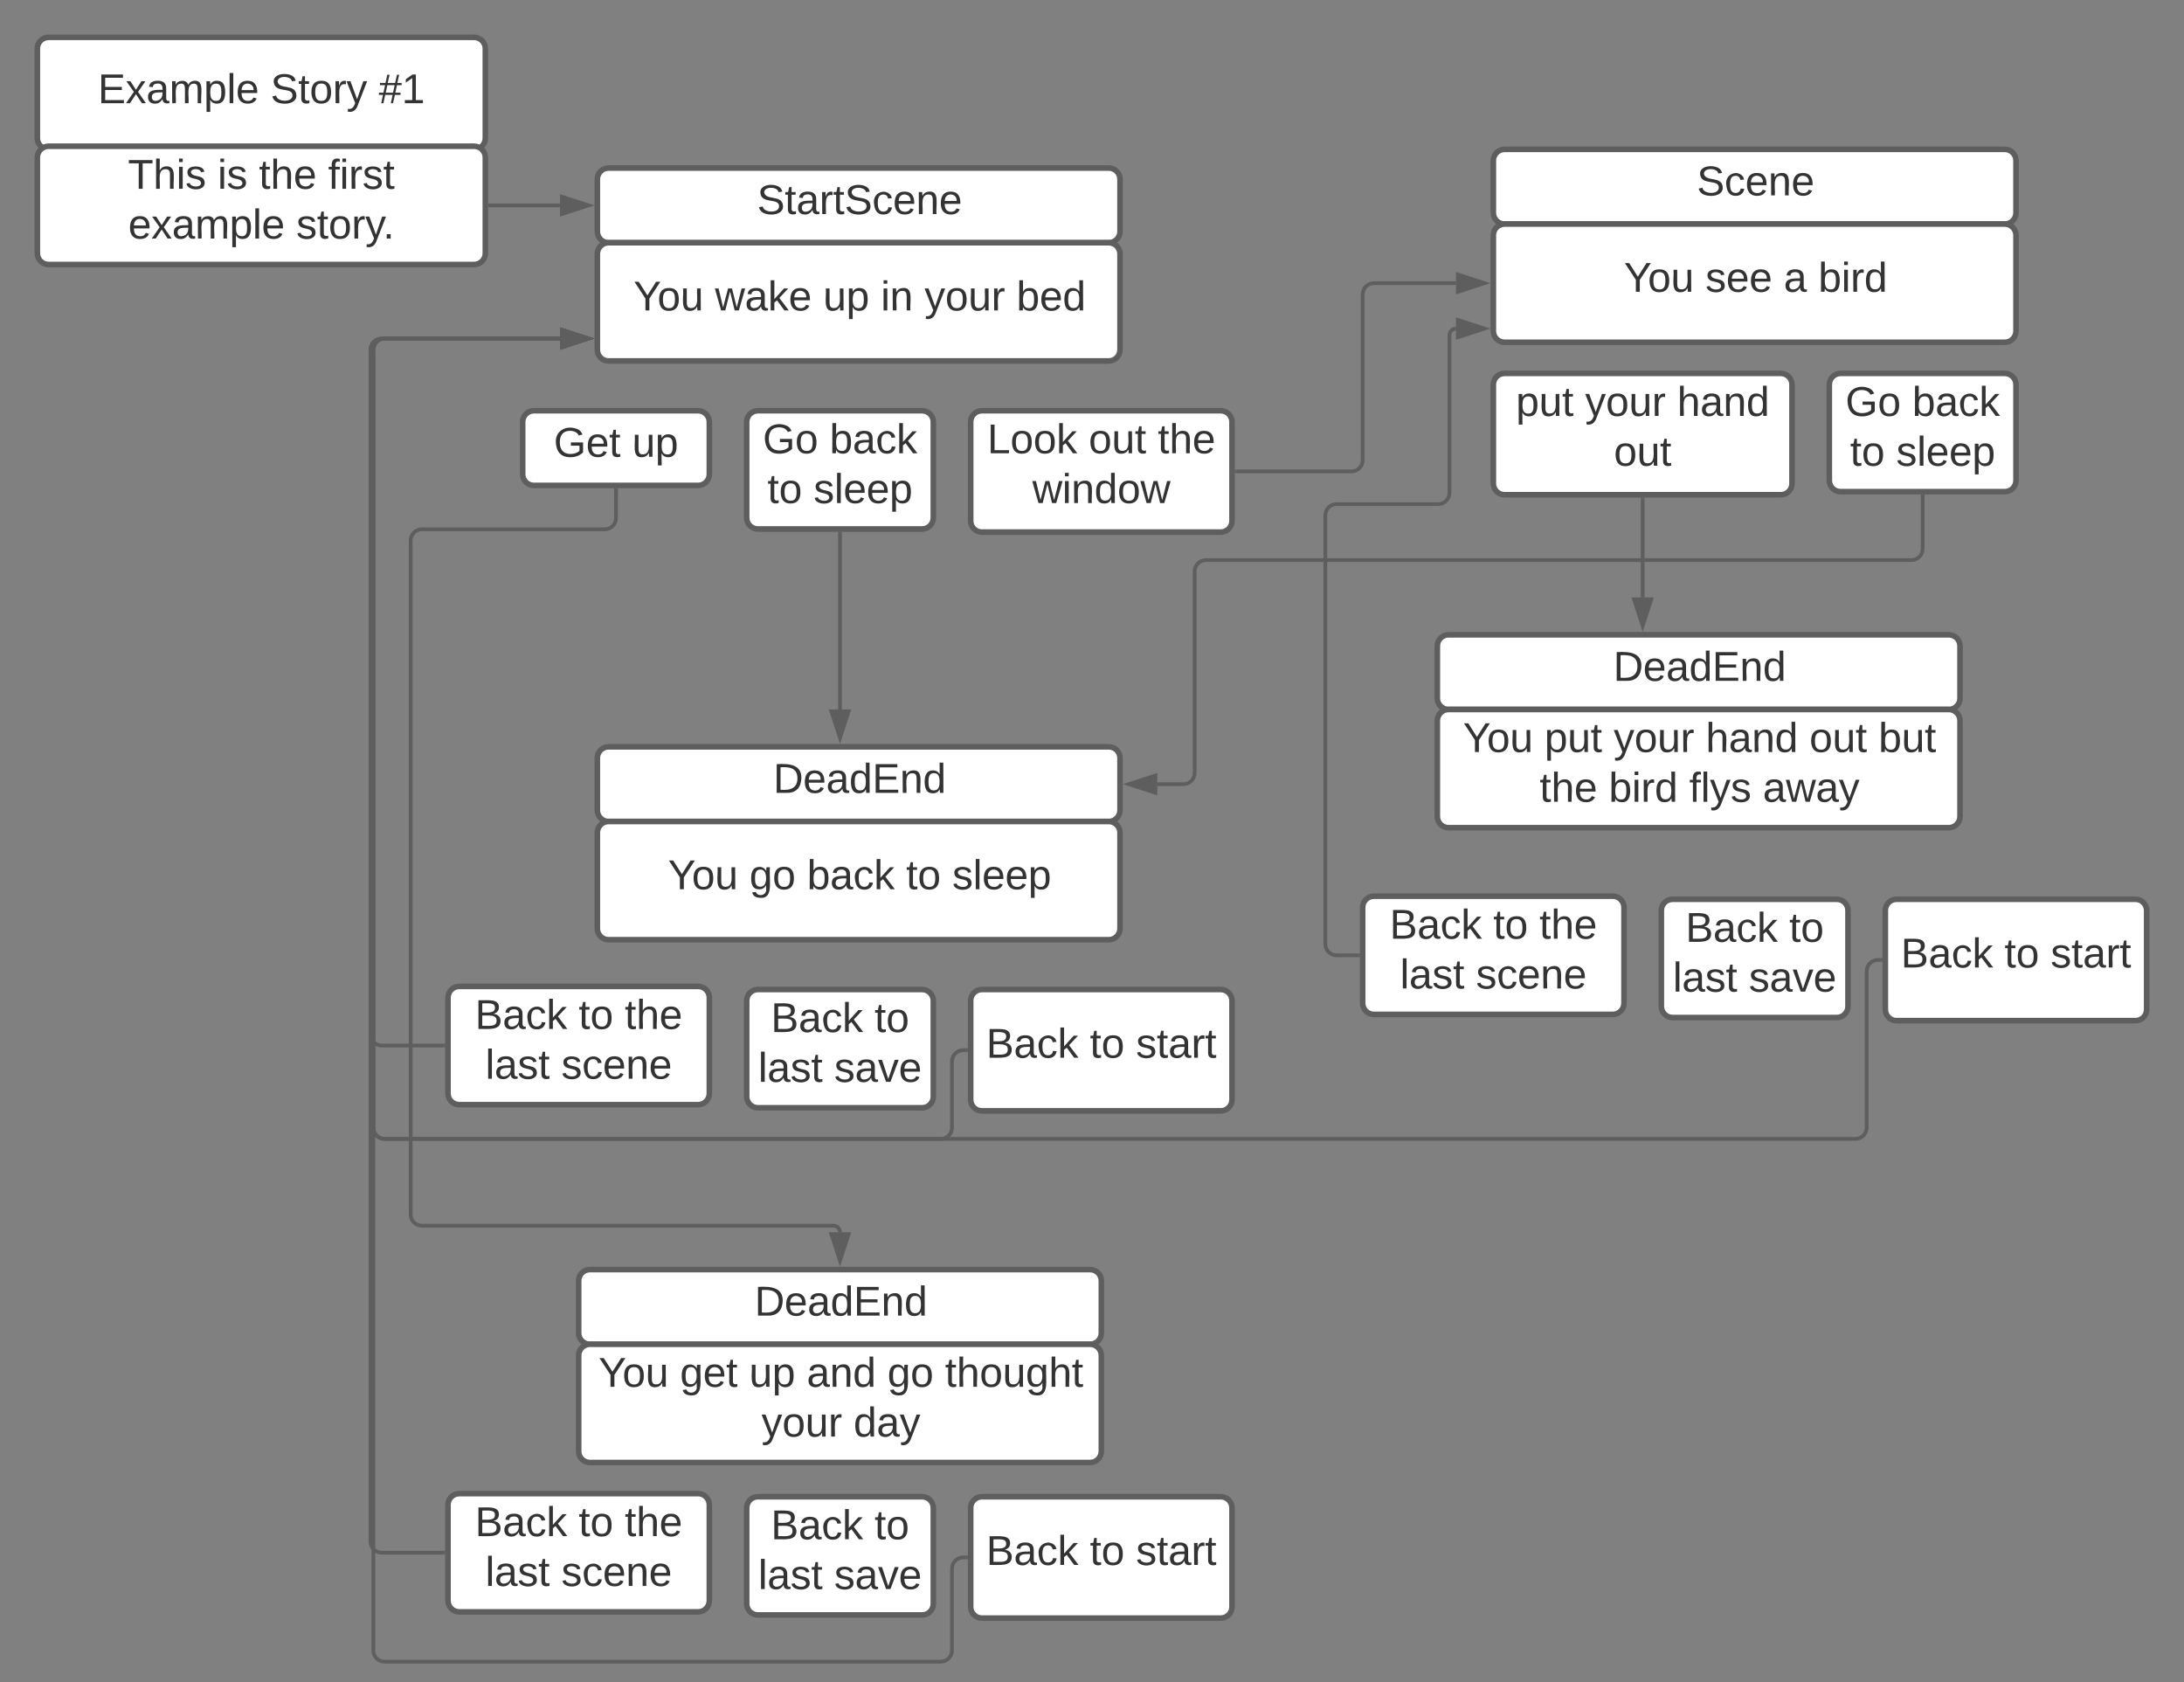 <svg xmlns="http://www.w3.org/2000/svg" xmlns:xlink="http://www.w3.org/1999/xlink" xmlns:lucid="lucid" width="1170" height="901"><rect width="100%" height="100%" fill="#808080" stroke="none"/><g transform="translate(0 0)" lucid:page-tab-id="0_0"><path d="M320 96c0-3.3 2.7-6 6-6h268c3.3 0 6 2.7 6 6v28c0 3.3-2.7 6-6 6H326c-3.3 0-6-2.7-6-6z" stroke="#5e5e5e" stroke-width="3" fill="#fff"/><use xlink:href="#a" transform="matrix(1,0,0,1,325,95) translate(80.593 19.653)"/><path d="M20 26c0-3.3 2.7-6 6-6h228c3.3 0 6 2.7 6 6v48c0 3.3-2.7 6-6 6H26c-3.3 0-6-2.7-6-6z" stroke="#5e5e5e" stroke-width="3" fill="#fff"/><use xlink:href="#b" transform="matrix(1,0,0,1,25,25) translate(27.438 30.278)"/><use xlink:href="#c" transform="matrix(1,0,0,1,25,25) translate(119.907 30.278)"/><use xlink:href="#d" transform="matrix(1,0,0,1,25,25) translate(177.87 30.278)"/><path d="M20 84.33c0-3.3 2.7-6 6-6h228c3.3 0 6 2.7 6 6v51.34c0 3.3-2.7 6-6 6H26c-3.3 0-6-2.7-6-6z" stroke="#5e5e5e" stroke-width="3" fill="#fff"/><use xlink:href="#e" transform="matrix(1,0,0,1,25,83.333) translate(43.549 17.778)"/><use xlink:href="#f" transform="matrix(1,0,0,1,25,83.333) translate(91.574 17.778)"/><use xlink:href="#g" transform="matrix(1,0,0,1,25,83.333) translate(113.735 17.778)"/><use xlink:href="#h" transform="matrix(1,0,0,1,25,83.333) translate(150.772 17.778)"/><use xlink:href="#i" transform="matrix(1,0,0,1,25,83.333) translate(43.704 44.444)"/><use xlink:href="#j" transform="matrix(1,0,0,1,25,83.333) translate(133.704 44.444)"/><path d="M262.5 110H300" stroke="#5e5e5e" stroke-width="2" fill="none"/><path d="M262.53 111h-1.03v-2h1.03z" fill="#5e5e5e"/><path d="M315.26 110L301 114.64v-9.28z" stroke="#5e5e5e" stroke-width="2" fill="#5e5e5e"/><path d="M320 136c0-3.3 2.7-6 6-6h268c3.3 0 6 2.7 6 6v51.33c0 3.32-2.7 6-6 6H326c-3.3 0-6-2.68-6-6z" stroke="#5e5e5e" stroke-width="3" fill="#fff"/><use xlink:href="#k" transform="matrix(1,0,0,1,325,135) translate(14.389 31.278)"/><use xlink:href="#l" transform="matrix(1,0,0,1,325,135) translate(58.031 31.278)"/><use xlink:href="#m" transform="matrix(1,0,0,1,325,135) translate(115.994 31.278)"/><use xlink:href="#n" transform="matrix(1,0,0,1,325,135) translate(146.858 31.278)"/><use xlink:href="#o" transform="matrix(1,0,0,1,325,135) translate(170.253 31.278)"/><use xlink:href="#p" transform="matrix(1,0,0,1,325,135) translate(219.574 31.278)"/><path d="M280 226c0-3.3 2.7-6 6-6h88c3.3 0 6 2.7 6 6v28c0 3.3-2.7 6-6 6h-88c-3.3 0-6-2.7-6-6z" stroke="#5e5e5e" stroke-width="3" fill="#fff"/><use xlink:href="#q" transform="matrix(1,0,0,1,285,225) translate(11.667 19.653)"/><use xlink:href="#r" transform="matrix(1,0,0,1,285,225) translate(53.642 19.653)"/><path d="M400 226c0-3.3 2.7-6 6-6h88c3.3 0 6 2.7 6 6v51.33c0 3.32-2.7 6-6 6h-88c-3.3 0-6-2.68-6-6z" stroke="#5e5e5e" stroke-width="3" fill="#fff"/><use xlink:href="#s" transform="matrix(1,0,0,1,405,225) translate(3.642 17.778)"/><use xlink:href="#t" transform="matrix(1,0,0,1,405,225) translate(39.444 17.778)"/><use xlink:href="#u" transform="matrix(1,0,0,1,405,225) translate(6.142 44.444)"/><use xlink:href="#v" transform="matrix(1,0,0,1,405,225) translate(30.833 44.444)"/><path d="M520 226c0-3.3 2.7-6 6-6h128c3.3 0 6 2.7 6 6v53c0 3.3-2.7 6-6 6H526c-3.3 0-6-2.7-6-6z" stroke="#5e5e5e" stroke-width="3" fill="#fff"/><use xlink:href="#w" transform="matrix(1,0,0,1,525,225) translate(3.889 17.778)"/><use xlink:href="#x" transform="matrix(1,0,0,1,525,225) translate(58.21 17.778)"/><use xlink:href="#y" transform="matrix(1,0,0,1,525,225) translate(95.247 17.778)"/><use xlink:href="#z" transform="matrix(1,0,0,1,525,225) translate(28.056 44.444)"/><path d="M320 406c0-3.3 2.7-6 6-6h268c3.3 0 6 2.7 6 6v28c0 3.3-2.7 6-6 6H326c-3.3 0-6-2.7-6-6z" stroke="#5e5e5e" stroke-width="3" fill="#fff"/><use xlink:href="#A" transform="matrix(1,0,0,1,325,405) translate(89.235 19.653)"/><path d="M320 446c0-3.3 2.7-6 6-6h268c3.3 0 6 2.7 6 6v51.33c0 3.32-2.7 6-6 6H326c-3.3 0-6-2.68-6-6z" stroke="#5e5e5e" stroke-width="3" fill="#fff"/><use xlink:href="#k" transform="matrix(1,0,0,1,325,445) translate(32.846 31.278)"/><use xlink:href="#B" transform="matrix(1,0,0,1,325,445) translate(76.488 31.278)"/><use xlink:href="#C" transform="matrix(1,0,0,1,325,445) translate(107.352 31.278)"/><use xlink:href="#u" transform="matrix(1,0,0,1,325,445) translate(160.438 31.278)"/><use xlink:href="#v" transform="matrix(1,0,0,1,325,445) translate(185.13 31.278)"/><path d="M240 534.33c0-3.3 2.7-6 6-6h128c3.3 0 6 2.7 6 6v51.34c0 3.3-2.7 6-6 6H246c-3.3 0-6-2.7-6-6z" stroke="#5e5e5e" stroke-width="3" fill="#fff"/><use xlink:href="#D" transform="matrix(1,0,0,1,245,533.333) translate(9.444 17.778)"/><use xlink:href="#u" transform="matrix(1,0,0,1,245,533.333) translate(65 17.778)"/><use xlink:href="#y" transform="matrix(1,0,0,1,245,533.333) translate(89.691 17.778)"/><use xlink:href="#E" transform="matrix(1,0,0,1,245,533.333) translate(15.031 44.444)"/><use xlink:href="#F" transform="matrix(1,0,0,1,245,533.333) translate(55.71 44.444)"/><path d="M400 536c0-3.3 2.7-6 6-6h88c3.3 0 6 2.7 6 6v51.33c0 3.32-2.7 6-6 6h-88c-3.3 0-6-2.68-6-6z" stroke="#5e5e5e" stroke-width="3" fill="#fff"/><use xlink:href="#D" transform="matrix(1,0,0,1,405,535) translate(7.963 17.778)"/><use xlink:href="#G" transform="matrix(1,0,0,1,405,535) translate(63.519 17.778)"/><use xlink:href="#E" transform="matrix(1,0,0,1,405,535) translate(1.204 44.444)"/><use xlink:href="#H" transform="matrix(1,0,0,1,405,535) translate(41.883 44.444)"/><path d="M520 536c0-3.3 2.7-6 6-6h128c3.3 0 6 2.7 6 6v53c0 3.3-2.7 6-6 6H526c-3.3 0-6-2.7-6-6z" stroke="#5e5e5e" stroke-width="3" fill="#fff"/><use xlink:href="#D" transform="matrix(1,0,0,1,525,535) translate(3.302 31.528)"/><use xlink:href="#u" transform="matrix(1,0,0,1,525,535) translate(58.858 31.528)"/><use xlink:href="#I" transform="matrix(1,0,0,1,525,535) translate(83.549 31.528)"/><path d="M450 285.83V380" stroke="#5e5e5e" stroke-width="2" fill="none"/><path d="M451 285.86h-2v-1.03h2z" fill="#5e5e5e"/><path d="M450 395.26L445.36 381h9.28z" stroke="#5e5e5e" stroke-width="2" fill="#5e5e5e"/><path d="M237.5 560h-33c-3.3 0-6-2.7-6-6V187.33c0-3.3 2.7-6 6-6H300" stroke="#5e5e5e" stroke-width="2" fill="none"/><path d="M238.5 561h-1.03v-2h1.03z" fill="#5e5e5e"/><path d="M315.26 181.33L301 185.97v-9.27z" stroke="#5e5e5e" stroke-width="2" fill="#5e5e5e"/><path d="M517.5 562.5H516c-3.3 0-6 2.7-6 6V604c0 3.3-2.7 6-6 6H206c-3.3 0-6-2.7-6-6V187.33c0-3.3 2.7-6 6-6h94" stroke="#5e5e5e" stroke-width="2" fill="none"/><path d="M518.5 563.5h-1.03v-2h1.03z" fill="#5e5e5e"/><path d="M315.26 181.33L301 185.97v-9.27z" stroke="#5e5e5e" stroke-width="2" fill="#5e5e5e"/><path d="M800 86c0-3.3 2.7-6 6-6h268c3.3 0 6 2.7 6 6v28c0 3.3-2.7 6-6 6H806c-3.3 0-6-2.7-6-6z" stroke="#5e5e5e" stroke-width="3" fill="#fff"/><use xlink:href="#J" transform="matrix(1,0,0,1,805,85) translate(104.019 19.653)"/><path d="M800 126c0-3.3 2.7-6 6-6h268c3.3 0 6 2.7 6 6v51.33c0 3.32-2.7 6-6 6H806c-3.3 0-6-2.68-6-6z" stroke="#5e5e5e" stroke-width="3" fill="#fff"/><use xlink:href="#k" transform="matrix(1,0,0,1,805,125) translate(64.975 31.278)"/><use xlink:href="#K" transform="matrix(1,0,0,1,805,125) translate(108.617 31.278)"/><use xlink:href="#L" transform="matrix(1,0,0,1,805,125) translate(150.593 31.278)"/><use xlink:href="#M" transform="matrix(1,0,0,1,805,125) translate(169.111 31.278)"/><path d="M800 206c0-3.3 2.7-6 6-6h148c3.3 0 6 2.7 6 6v53c0 3.3-2.7 6-6 6H806c-3.3 0-6-2.7-6-6z" stroke="#5e5e5e" stroke-width="3" fill="#fff"/><use xlink:href="#N" transform="matrix(1,0,0,1,805,205) translate(7.13 17.778)"/><use xlink:href="#o" transform="matrix(1,0,0,1,805,205) translate(44.167 17.778)"/><use xlink:href="#O" transform="matrix(1,0,0,1,805,205) translate(93.488 17.778)"/><use xlink:href="#P" transform="matrix(1,0,0,1,805,205) translate(59.568 44.444)"/><path d="M980 206c0-3.3 2.7-6 6-6h88c3.3 0 6 2.7 6 6v51.33c0 3.32-2.7 6-6 6h-88c-3.3 0-6-2.68-6-6z" stroke="#5e5e5e" stroke-width="3" fill="#fff"/><use xlink:href="#s" transform="matrix(1,0,0,1,985,205) translate(3.642 17.778)"/><use xlink:href="#t" transform="matrix(1,0,0,1,985,205) translate(39.444 17.778)"/><use xlink:href="#u" transform="matrix(1,0,0,1,985,205) translate(6.142 44.444)"/><use xlink:href="#v" transform="matrix(1,0,0,1,985,205) translate(30.833 44.444)"/><path d="M662.5 252.5H724c3.3 0 6-2.7 6-6v-88.83c0-3.32 2.7-6 6-6h44" stroke="#5e5e5e" stroke-width="2" fill="none"/><path d="M662.53 253.5h-1.03v-2h1.03z" fill="#5e5e5e"/><path d="M795.26 151.67L781 156.3v-9.27z" stroke="#5e5e5e" stroke-width="2" fill="#5e5e5e"/><path d="M1030 265.83V294c0 3.3-2.7 6-6 6H646c-3.3 0-6 2.7-6 6v108c0 3.3-2.7 6-6 6h-14" stroke="#5e5e5e" stroke-width="2" fill="none"/><path d="M1031 265.86h-2v-1.03h2z" fill="#5e5e5e"/><path d="M604.74 420l14.26-4.64v9.28z" stroke="#5e5e5e" stroke-width="2" fill="#5e5e5e"/><path d="M770 346c0-3.3 2.7-6 6-6h268c3.3 0 6 2.7 6 6v28c0 3.3-2.7 6-6 6H776c-3.3 0-6-2.7-6-6z" stroke="#5e5e5e" stroke-width="3" fill="#fff"/><g><use xlink:href="#A" transform="matrix(1,0,0,1,775,345) translate(89.235 19.653)"/></g><path d="M770 386c0-3.3 2.7-6 6-6h268c3.3 0 6 2.7 6 6v51.33c0 3.32-2.7 6-6 6H776c-3.3 0-6-2.68-6-6z" stroke="#5e5e5e" stroke-width="3" fill="#fff"/><g><use xlink:href="#k" transform="matrix(1,0,0,1,775,385) translate(8.772 17.778)"/><use xlink:href="#Q" transform="matrix(1,0,0,1,775,385) translate(52.414 17.778)"/><use xlink:href="#o" transform="matrix(1,0,0,1,775,385) translate(89.451 17.778)"/><use xlink:href="#R" transform="matrix(1,0,0,1,775,385) translate(138.772 17.778)"/><use xlink:href="#x" transform="matrix(1,0,0,1,775,385) translate(194.327 17.778)"/><use xlink:href="#S" transform="matrix(1,0,0,1,775,385) translate(231.364 17.778)"/><use xlink:href="#g" transform="matrix(1,0,0,1,775,385) translate(49.821 44.444)"/><use xlink:href="#T" transform="matrix(1,0,0,1,775,385) translate(86.858 44.444)"/><use xlink:href="#U" transform="matrix(1,0,0,1,775,385) translate(129.944 44.444)"/><use xlink:href="#V" transform="matrix(1,0,0,1,775,385) translate(169.389 44.444)"/></g><path d="M730 486c0-3.3 2.7-6 6-6h128c3.3 0 6 2.7 6 6v51.33c0 3.32-2.7 6-6 6H736c-3.3 0-6-2.68-6-6z" stroke="#5e5e5e" stroke-width="3" fill="#fff"/><g><use xlink:href="#D" transform="matrix(1,0,0,1,735,485) translate(9.444 17.778)"/><use xlink:href="#u" transform="matrix(1,0,0,1,735,485) translate(65 17.778)"/><use xlink:href="#y" transform="matrix(1,0,0,1,735,485) translate(89.691 17.778)"/><use xlink:href="#E" transform="matrix(1,0,0,1,735,485) translate(15.031 44.444)"/><use xlink:href="#F" transform="matrix(1,0,0,1,735,485) translate(55.71 44.444)"/></g><path d="M890 487.67c0-3.32 2.7-6 6-6h88c3.3 0 6 2.68 6 6V539c0 3.3-2.7 6-6 6h-88c-3.3 0-6-2.7-6-6z" stroke="#5e5e5e" stroke-width="3" fill="#fff"/><g><use xlink:href="#D" transform="matrix(1,0,0,1,895,486.667) translate(7.963 17.778)"/><use xlink:href="#G" transform="matrix(1,0,0,1,895,486.667) translate(63.519 17.778)"/><use xlink:href="#E" transform="matrix(1,0,0,1,895,486.667) translate(1.204 44.444)"/><use xlink:href="#H" transform="matrix(1,0,0,1,895,486.667) translate(41.883 44.444)"/></g><path d="M1010 487.67c0-3.32 2.7-6 6-6h128c3.3 0 6 2.68 6 6v53c0 3.3-2.7 6-6 6h-128c-3.3 0-6-2.7-6-6z" stroke="#5e5e5e" stroke-width="3" fill="#fff"/><g><use xlink:href="#D" transform="matrix(1,0,0,1,1015,486.667) translate(3.302 31.528)"/><use xlink:href="#u" transform="matrix(1,0,0,1,1015,486.667) translate(58.858 31.528)"/><use xlink:href="#I" transform="matrix(1,0,0,1,1015,486.667) translate(83.549 31.528)"/></g><path d="M727.5 511.67H716c-3.3 0-6-2.7-6-6V276c0-3.3 2.7-6 6-6h54.5c3.3 0 6-2.7 6-6v-84.5c0-1.93 1.57-3.5 3.5-3.5" stroke="#5e5e5e" stroke-width="2" fill="none"/><path d="M728.5 512.67h-1.03v-2h1.03z" fill="#5e5e5e"/><path d="M795.26 176L781 180.64v-9.28z" stroke="#5e5e5e" stroke-width="2" fill="#5e5e5e"/><path d="M1007.5 514.17h-1.5c-3.3 0-6 2.68-6 6V604c0 3.3-2.7 6-6 6H206c-3.3 0-6-2.7-6-6V187.33c0-3.3 2.7-6 6-6h94" stroke="#5e5e5e" stroke-width="2" fill="none"/><path d="M1008.5 515.17h-1.03v-2h1.03z" fill="#5e5e5e"/><path d="M315.26 181.33L301 185.97v-9.27z" stroke="#5e5e5e" stroke-width="2" fill="#5e5e5e"/><path d="M310 686c0-3.3 2.7-6 6-6h268c3.3 0 6 2.7 6 6v28c0 3.3-2.7 6-6 6H316c-3.3 0-6-2.7-6-6z" stroke="#5e5e5e" stroke-width="3" fill="#fff"/><g><use xlink:href="#A" transform="matrix(1,0,0,1,315,685) translate(89.235 19.653)"/></g><path d="M310 726c0-3.3 2.7-6 6-6h268c3.3 0 6 2.7 6 6v51.33c0 3.32-2.7 6-6 6H316c-3.3 0-6-2.68-6-6z" stroke="#5e5e5e" stroke-width="3" fill="#fff"/><g><use xlink:href="#k" transform="matrix(1,0,0,1,315,725) translate(5.654 17.778)"/><use xlink:href="#W" transform="matrix(1,0,0,1,315,725) translate(49.296 17.778)"/><use xlink:href="#m" transform="matrix(1,0,0,1,315,725) translate(86.333 17.778)"/><use xlink:href="#X" transform="matrix(1,0,0,1,315,725) translate(117.198 17.778)"/><use xlink:href="#B" transform="matrix(1,0,0,1,315,725) translate(160.407 17.778)"/><use xlink:href="#Y" transform="matrix(1,0,0,1,315,725) translate(191.272 17.778)"/><use xlink:href="#o" transform="matrix(1,0,0,1,315,725) translate(92.938 44.444)"/><use xlink:href="#Z" transform="matrix(1,0,0,1,315,725) translate(142.259 44.444)"/></g><path d="M240 806c0-3.3 2.7-6 6-6h128c3.3 0 6 2.7 6 6v51.33c0 3.32-2.7 6-6 6H246c-3.3 0-6-2.68-6-6z" stroke="#5e5e5e" stroke-width="3" fill="#fff"/><g><use xlink:href="#D" transform="matrix(1,0,0,1,245,805) translate(9.444 17.778)"/><use xlink:href="#u" transform="matrix(1,0,0,1,245,805) translate(65 17.778)"/><use xlink:href="#y" transform="matrix(1,0,0,1,245,805) translate(89.691 17.778)"/><use xlink:href="#E" transform="matrix(1,0,0,1,245,805) translate(15.031 44.444)"/><use xlink:href="#F" transform="matrix(1,0,0,1,245,805) translate(55.71 44.444)"/></g><path d="M400 807.67c0-3.32 2.7-6 6-6h88c3.3 0 6 2.68 6 6V859c0 3.3-2.7 6-6 6h-88c-3.3 0-6-2.7-6-6z" stroke="#5e5e5e" stroke-width="3" fill="#fff"/><g><use xlink:href="#D" transform="matrix(1,0,0,1,405,806.667) translate(7.963 17.778)"/><use xlink:href="#G" transform="matrix(1,0,0,1,405,806.667) translate(63.519 17.778)"/><use xlink:href="#E" transform="matrix(1,0,0,1,405,806.667) translate(1.204 44.444)"/><use xlink:href="#H" transform="matrix(1,0,0,1,405,806.667) translate(41.883 44.444)"/></g><path d="M520 807.67c0-3.32 2.7-6 6-6h128c3.3 0 6 2.68 6 6v53c0 3.3-2.7 6-6 6H526c-3.3 0-6-2.7-6-6z" stroke="#5e5e5e" stroke-width="3" fill="#fff"/><g><use xlink:href="#D" transform="matrix(1,0,0,1,525,806.667) translate(3.302 31.528)"/><use xlink:href="#u" transform="matrix(1,0,0,1,525,806.667) translate(58.858 31.528)"/><use xlink:href="#I" transform="matrix(1,0,0,1,525,806.667) translate(83.549 31.528)"/></g><path d="M517.5 834.17H516c-3.3 0-6 2.68-6 6V884c0 3.3-2.7 6-6 6H206c-3.3 0-6-2.7-6-6V187.33c0-3.3 2.7-6 6-6h94" stroke="#5e5e5e" stroke-width="2" fill="none"/><path d="M518.5 835.17h-1.03v-2h1.03z" fill="#5e5e5e"/><path d="M315.26 181.33L301 185.97v-9.27z" stroke="#5e5e5e" stroke-width="2" fill="#5e5e5e"/><path d="M330 262.5v15c0 3.3-2.7 6-6 6h-98c-3.3 0-6 2.7-6 6v361c0 3.3 2.7 6 6 6h220.5c1.93 0 3.5 1.57 3.5 3.5" stroke="#5e5e5e" stroke-width="2" fill="none"/><path d="M331 262.53h-2v-1.03h2z" fill="#5e5e5e"/><path d="M450 675.26L445.36 661h9.28z" stroke="#5e5e5e" stroke-width="2" fill="#5e5e5e"/><path d="M237.5 831.67h-33c-3.3 0-6-2.7-6-6V187.33c0-3.3 2.7-6 6-6H300" stroke="#5e5e5e" stroke-width="2" fill="none"/><path d="M238.5 832.67h-1.03v-2h1.03z" fill="#5e5e5e"/><path d="M315.26 181.33L301 185.97v-9.27z" stroke="#5e5e5e" stroke-width="2" fill="#5e5e5e"/><path d="M880 267.5V320" stroke="#5e5e5e" stroke-width="2" fill="none"/><path d="M881 267.53h-2v-1.03h2z" fill="#5e5e5e"/><path d="M880 335.26L875.36 321h9.28z" stroke="#5e5e5e" stroke-width="2" fill="#5e5e5e"/><defs><path fill="#333" d="M185-189c-5-48-123-54-124 2 14 75 158 14 163 119 3 78-121 87-175 55-17-10-28-26-33-46l33-7c5 56 141 63 141-1 0-78-155-14-162-118-5-82 145-84 179-34 5 7 8 16 11 25" id="aa"/><path fill="#333" d="M59-47c-2 24 18 29 38 22v24C64 9 27 4 27-40v-127H5v-23h24l9-43h21v43h35v23H59v120" id="ab"/><path fill="#333" d="M141-36C126-15 110 5 73 4 37 3 15-17 15-53c-1-64 63-63 125-63 3-35-9-54-41-54-24 1-41 7-42 31l-33-3c5-37 33-52 76-52 45 0 72 20 72 64v82c-1 20 7 32 28 27v20c-31 9-61-2-59-35zM48-53c0 20 12 33 32 33 41-3 63-29 60-74-43 2-92-5-92 41" id="ac"/><path fill="#333" d="M114-163C36-179 61-72 57 0H25l-1-190h30c1 12-1 29 2 39 6-27 23-49 58-41v29" id="ad"/><path fill="#333" d="M96-169c-40 0-48 33-48 73s9 75 48 75c24 0 41-14 43-38l32 2c-6 37-31 61-74 61-59 0-76-41-82-99-10-93 101-131 147-64 4 7 5 14 7 22l-32 3c-4-21-16-35-41-35" id="ae"/><path fill="#333" d="M100-194c63 0 86 42 84 106H49c0 40 14 67 53 68 26 1 43-12 49-29l28 8c-11 28-37 45-77 45C44 4 14-33 15-96c1-61 26-98 85-98zm52 81c6-60-76-77-97-28-3 7-6 17-6 28h103" id="af"/><path fill="#333" d="M117-194c89-4 53 116 60 194h-32v-121c0-31-8-49-39-48C34-167 62-67 57 0H25l-1-190h30c1 10-1 24 2 32 11-22 29-35 61-36" id="ag"/><g id="a"><use transform="matrix(0.062,0,0,0.062,0,0)" xlink:href="#aa"/><use transform="matrix(0.062,0,0,0.062,14.815,0)" xlink:href="#ab"/><use transform="matrix(0.062,0,0,0.062,20.988,0)" xlink:href="#ac"/><use transform="matrix(0.062,0,0,0.062,33.333,0)" xlink:href="#ad"/><use transform="matrix(0.062,0,0,0.062,40.679,0)" xlink:href="#ab"/><use transform="matrix(0.062,0,0,0.062,46.852,0)" xlink:href="#aa"/><use transform="matrix(0.062,0,0,0.062,61.667,0)" xlink:href="#ae"/><use transform="matrix(0.062,0,0,0.062,72.778,0)" xlink:href="#af"/><use transform="matrix(0.062,0,0,0.062,85.123,0)" xlink:href="#ag"/><use transform="matrix(0.062,0,0,0.062,97.469,0)" xlink:href="#af"/></g><path fill="#333" d="M30 0v-248h187v28H63v79h144v27H63v87h162V0H30" id="ah"/><path fill="#333" d="M141 0L90-78 38 0H4l68-98-65-92h35l48 74 47-74h35l-64 92 68 98h-35" id="ai"/><path fill="#333" d="M210-169c-67 3-38 105-44 169h-31v-121c0-29-5-50-35-48C34-165 62-65 56 0H25l-1-190h30c1 10-1 24 2 32 10-44 99-50 107 0 11-21 27-35 58-36 85-2 47 119 55 194h-31v-121c0-29-5-49-35-48" id="aj"/><path fill="#333" d="M115-194c55 1 70 41 70 98S169 2 115 4C84 4 66-9 55-30l1 105H24l-1-265h31l2 30c10-21 28-34 59-34zm-8 174c40 0 45-34 45-75s-6-73-45-74c-42 0-51 32-51 76 0 43 10 73 51 73" id="ak"/><path fill="#333" d="M24 0v-261h32V0H24" id="al"/><g id="b"><use transform="matrix(0.062,0,0,0.062,0,0)" xlink:href="#ah"/><use transform="matrix(0.062,0,0,0.062,14.815,0)" xlink:href="#ai"/><use transform="matrix(0.062,0,0,0.062,25.926,0)" xlink:href="#ac"/><use transform="matrix(0.062,0,0,0.062,38.272,0)" xlink:href="#aj"/><use transform="matrix(0.062,0,0,0.062,56.728,0)" xlink:href="#ak"/><use transform="matrix(0.062,0,0,0.062,69.074,0)" xlink:href="#al"/><use transform="matrix(0.062,0,0,0.062,73.951,0)" xlink:href="#af"/></g><path fill="#333" d="M100-194c62-1 85 37 85 99 1 63-27 99-86 99S16-35 15-95c0-66 28-99 85-99zM99-20c44 1 53-31 53-75 0-43-8-75-51-75s-53 32-53 75 10 74 51 75" id="am"/><path fill="#333" d="M179-190L93 31C79 59 56 82 12 73V49c39 6 53-20 64-50L1-190h34L92-34l54-156h33" id="an"/><g id="c"><use transform="matrix(0.062,0,0,0.062,0,0)" xlink:href="#aa"/><use transform="matrix(0.062,0,0,0.062,14.815,0)" xlink:href="#ab"/><use transform="matrix(0.062,0,0,0.062,20.988,0)" xlink:href="#am"/><use transform="matrix(0.062,0,0,0.062,33.333,0)" xlink:href="#ad"/><use transform="matrix(0.062,0,0,0.062,40.679,0)" xlink:href="#an"/></g><path fill="#333" d="M158-156l-14 65h45v19h-49L124 0h-19l15-72H56L41 0H22l15-72H2v-19h39l14-65H11v-19h48l15-71h20l-16 71h64l16-71h19l-16 71h37v19h-40zm-83 0L61-91h63l14-65H75" id="ao"/><path fill="#333" d="M27 0v-27h64v-190l-56 39v-29l58-41h29v221h61V0H27" id="ap"/><g id="d"><use transform="matrix(0.062,0,0,0.062,0,0)" xlink:href="#ao"/><use transform="matrix(0.062,0,0,0.062,12.346,0)" xlink:href="#ap"/></g><path fill="#333" d="M127-220V0H93v-220H8v-28h204v28h-85" id="aq"/><path fill="#333" d="M106-169C34-169 62-67 57 0H25v-261h32l-1 103c12-21 28-36 61-36 89 0 53 116 60 194h-32v-121c2-32-8-49-39-48" id="ar"/><path fill="#333" d="M24-231v-30h32v30H24zM24 0v-190h32V0H24" id="as"/><path fill="#333" d="M135-143c-3-34-86-38-87 0 15 53 115 12 119 90S17 21 10-45l28-5c4 36 97 45 98 0-10-56-113-15-118-90-4-57 82-63 122-42 12 7 21 19 24 35" id="at"/><g id="e"><use transform="matrix(0.062,0,0,0.062,0,0)" xlink:href="#aq"/><use transform="matrix(0.062,0,0,0.062,13.519,0)" xlink:href="#ar"/><use transform="matrix(0.062,0,0,0.062,25.864,0)" xlink:href="#as"/><use transform="matrix(0.062,0,0,0.062,30.741,0)" xlink:href="#at"/></g><g id="f"><use transform="matrix(0.062,0,0,0.062,0,0)" xlink:href="#as"/><use transform="matrix(0.062,0,0,0.062,4.877,0)" xlink:href="#at"/></g><g id="g"><use transform="matrix(0.062,0,0,0.062,0,0)" xlink:href="#ab"/><use transform="matrix(0.062,0,0,0.062,6.173,0)" xlink:href="#ar"/><use transform="matrix(0.062,0,0,0.062,18.519,0)" xlink:href="#af"/></g><path fill="#333" d="M101-234c-31-9-42 10-38 44h38v23H63V0H32v-167H5v-23h27c-7-52 17-82 69-68v24" id="au"/><g id="h"><use transform="matrix(0.062,0,0,0.062,0,0)" xlink:href="#au"/><use transform="matrix(0.062,0,0,0.062,6.173,0)" xlink:href="#as"/><use transform="matrix(0.062,0,0,0.062,11.049,0)" xlink:href="#ad"/><use transform="matrix(0.062,0,0,0.062,18.395,0)" xlink:href="#at"/><use transform="matrix(0.062,0,0,0.062,29.506,0)" xlink:href="#ab"/></g><g id="i"><use transform="matrix(0.062,0,0,0.062,0,0)" xlink:href="#af"/><use transform="matrix(0.062,0,0,0.062,12.346,0)" xlink:href="#ai"/><use transform="matrix(0.062,0,0,0.062,23.457,0)" xlink:href="#ac"/><use transform="matrix(0.062,0,0,0.062,35.802,0)" xlink:href="#aj"/><use transform="matrix(0.062,0,0,0.062,54.259,0)" xlink:href="#ak"/><use transform="matrix(0.062,0,0,0.062,66.605,0)" xlink:href="#al"/><use transform="matrix(0.062,0,0,0.062,71.481,0)" xlink:href="#af"/></g><path fill="#333" d="M33 0v-38h34V0H33" id="av"/><g id="j"><use transform="matrix(0.062,0,0,0.062,0,0)" xlink:href="#at"/><use transform="matrix(0.062,0,0,0.062,11.111,0)" xlink:href="#ab"/><use transform="matrix(0.062,0,0,0.062,17.284,0)" xlink:href="#am"/><use transform="matrix(0.062,0,0,0.062,29.63,0)" xlink:href="#ad"/><use transform="matrix(0.062,0,0,0.062,36.975,0)" xlink:href="#an"/><use transform="matrix(0.062,0,0,0.062,46.42,0)" xlink:href="#av"/></g><path fill="#333" d="M137-103V0h-34v-103L8-248h37l75 118 75-118h37" id="aw"/><path fill="#333" d="M84 4C-5 8 30-112 23-190h32v120c0 31 7 50 39 49 72-2 45-101 50-169h31l1 190h-30c-1-10 1-25-2-33-11 22-28 36-60 37" id="ax"/><g id="k"><use transform="matrix(0.062,0,0,0.062,0,0)" xlink:href="#aw"/><use transform="matrix(0.062,0,0,0.062,12.778,0)" xlink:href="#am"/><use transform="matrix(0.062,0,0,0.062,25.123,0)" xlink:href="#ax"/></g><path fill="#333" d="M206 0h-36l-40-164L89 0H53L-1-190h32L70-26l43-164h34l41 164 42-164h31" id="ay"/><path fill="#333" d="M143 0L79-87 56-68V0H24v-261h32v163l83-92h37l-77 82L181 0h-38" id="az"/><g id="l"><use transform="matrix(0.062,0,0,0.062,0,0)" xlink:href="#ay"/><use transform="matrix(0.062,0,0,0.062,15.988,0)" xlink:href="#ac"/><use transform="matrix(0.062,0,0,0.062,28.333,0)" xlink:href="#az"/><use transform="matrix(0.062,0,0,0.062,39.444,0)" xlink:href="#af"/></g><g id="m"><use transform="matrix(0.062,0,0,0.062,0,0)" xlink:href="#ax"/><use transform="matrix(0.062,0,0,0.062,12.346,0)" xlink:href="#ak"/></g><g id="n"><use transform="matrix(0.062,0,0,0.062,0,0)" xlink:href="#as"/><use transform="matrix(0.062,0,0,0.062,4.877,0)" xlink:href="#ag"/></g><g id="o"><use transform="matrix(0.062,0,0,0.062,0,0)" xlink:href="#an"/><use transform="matrix(0.062,0,0,0.062,11.111,0)" xlink:href="#am"/><use transform="matrix(0.062,0,0,0.062,23.457,0)" xlink:href="#ax"/><use transform="matrix(0.062,0,0,0.062,35.802,0)" xlink:href="#ad"/></g><path fill="#333" d="M115-194c53 0 69 39 70 98 0 66-23 100-70 100C84 3 66-7 56-30L54 0H23l1-261h32v101c10-23 28-34 59-34zm-8 174c40 0 45-34 45-75 0-40-5-75-45-74-42 0-51 32-51 76 0 43 10 73 51 73" id="aA"/><path fill="#333" d="M85-194c31 0 48 13 60 33l-1-100h32l1 261h-30c-2-10 0-23-3-31C134-8 116 4 85 4 32 4 16-35 15-94c0-66 23-100 70-100zm9 24c-40 0-46 34-46 75 0 40 6 74 45 74 42 0 51-32 51-76 0-42-9-74-50-73" id="aB"/><g id="p"><use transform="matrix(0.062,0,0,0.062,0,0)" xlink:href="#aA"/><use transform="matrix(0.062,0,0,0.062,12.346,0)" xlink:href="#af"/><use transform="matrix(0.062,0,0,0.062,24.691,0)" xlink:href="#aB"/></g><path fill="#333" d="M143 4C61 4 22-44 18-125c-5-107 100-154 193-111 17 8 29 25 37 43l-32 9c-13-25-37-40-76-40-61 0-88 39-88 99 0 61 29 100 91 101 35 0 62-11 79-27v-45h-74v-28h105v86C228-13 192 4 143 4" id="aC"/><g id="q"><use transform="matrix(0.062,0,0,0.062,0,0)" xlink:href="#aC"/><use transform="matrix(0.062,0,0,0.062,17.284,0)" xlink:href="#af"/><use transform="matrix(0.062,0,0,0.062,29.63,0)" xlink:href="#ab"/></g><g id="r"><use transform="matrix(0.062,0,0,0.062,0,0)" xlink:href="#ax"/><use transform="matrix(0.062,0,0,0.062,12.346,0)" xlink:href="#ak"/></g><g id="s"><use transform="matrix(0.062,0,0,0.062,0,0)" xlink:href="#aC"/><use transform="matrix(0.062,0,0,0.062,17.284,0)" xlink:href="#am"/></g><g id="t"><use transform="matrix(0.062,0,0,0.062,0,0)" xlink:href="#aA"/><use transform="matrix(0.062,0,0,0.062,12.346,0)" xlink:href="#ac"/><use transform="matrix(0.062,0,0,0.062,24.691,0)" xlink:href="#ae"/><use transform="matrix(0.062,0,0,0.062,35.802,0)" xlink:href="#az"/></g><g id="u"><use transform="matrix(0.062,0,0,0.062,0,0)" xlink:href="#ab"/><use transform="matrix(0.062,0,0,0.062,6.173,0)" xlink:href="#am"/></g><g id="v"><use transform="matrix(0.062,0,0,0.062,0,0)" xlink:href="#at"/><use transform="matrix(0.062,0,0,0.062,11.111,0)" xlink:href="#al"/><use transform="matrix(0.062,0,0,0.062,15.988,0)" xlink:href="#af"/><use transform="matrix(0.062,0,0,0.062,28.333,0)" xlink:href="#af"/><use transform="matrix(0.062,0,0,0.062,40.679,0)" xlink:href="#ak"/></g><path fill="#333" d="M30 0v-248h33v221h125V0H30" id="aD"/><g id="w"><use transform="matrix(0.062,0,0,0.062,0,0)" xlink:href="#aD"/><use transform="matrix(0.062,0,0,0.062,12.346,0)" xlink:href="#am"/><use transform="matrix(0.062,0,0,0.062,24.691,0)" xlink:href="#am"/><use transform="matrix(0.062,0,0,0.062,37.037,0)" xlink:href="#az"/></g><g id="x"><use transform="matrix(0.062,0,0,0.062,0,0)" xlink:href="#am"/><use transform="matrix(0.062,0,0,0.062,12.346,0)" xlink:href="#ax"/><use transform="matrix(0.062,0,0,0.062,24.691,0)" xlink:href="#ab"/></g><g id="y"><use transform="matrix(0.062,0,0,0.062,0,0)" xlink:href="#ab"/><use transform="matrix(0.062,0,0,0.062,6.173,0)" xlink:href="#ar"/><use transform="matrix(0.062,0,0,0.062,18.519,0)" xlink:href="#af"/></g><g id="z"><use transform="matrix(0.062,0,0,0.062,0,0)" xlink:href="#ay"/><use transform="matrix(0.062,0,0,0.062,15.988,0)" xlink:href="#as"/><use transform="matrix(0.062,0,0,0.062,20.864,0)" xlink:href="#ag"/><use transform="matrix(0.062,0,0,0.062,33.21,0)" xlink:href="#aB"/><use transform="matrix(0.062,0,0,0.062,45.556,0)" xlink:href="#am"/><use transform="matrix(0.062,0,0,0.062,57.901,0)" xlink:href="#ay"/></g><path fill="#333" d="M30-248c118-7 216 8 213 122C240-48 200 0 122 0H30v-248zM63-27c89 8 146-16 146-99s-60-101-146-95v194" id="aE"/><g id="A"><use transform="matrix(0.062,0,0,0.062,0,0)" xlink:href="#aE"/><use transform="matrix(0.062,0,0,0.062,15.988,0)" xlink:href="#af"/><use transform="matrix(0.062,0,0,0.062,28.333,0)" xlink:href="#ac"/><use transform="matrix(0.062,0,0,0.062,40.679,0)" xlink:href="#aB"/><use transform="matrix(0.062,0,0,0.062,53.025,0)" xlink:href="#ah"/><use transform="matrix(0.062,0,0,0.062,67.84,0)" xlink:href="#ag"/><use transform="matrix(0.062,0,0,0.062,80.185,0)" xlink:href="#aB"/></g><path fill="#333" d="M177-190C167-65 218 103 67 71c-23-6-38-20-44-43l32-5c15 47 100 32 89-28v-30C133-14 115 1 83 1 29 1 15-40 15-95c0-56 16-97 71-98 29-1 48 16 59 35 1-10 0-23 2-32h30zM94-22c36 0 50-32 50-73 0-42-14-75-50-75-39 0-46 34-46 75s6 73 46 73" id="aF"/><g id="B"><use transform="matrix(0.062,0,0,0.062,0,0)" xlink:href="#aF"/><use transform="matrix(0.062,0,0,0.062,12.346,0)" xlink:href="#am"/></g><g id="C"><use transform="matrix(0.062,0,0,0.062,0,0)" xlink:href="#aA"/><use transform="matrix(0.062,0,0,0.062,12.346,0)" xlink:href="#ac"/><use transform="matrix(0.062,0,0,0.062,24.691,0)" xlink:href="#ae"/><use transform="matrix(0.062,0,0,0.062,35.802,0)" xlink:href="#az"/></g><path fill="#333" d="M160-131c35 5 61 23 61 61C221 17 115-2 30 0v-248c76 3 177-17 177 60 0 33-19 50-47 57zm-97-11c50-1 110 9 110-42 0-47-63-36-110-37v79zm0 115c55-2 124 14 124-45 0-56-70-42-124-44v89" id="aG"/><g id="D"><use transform="matrix(0.062,0,0,0.062,0,0)" xlink:href="#aG"/><use transform="matrix(0.062,0,0,0.062,14.815,0)" xlink:href="#ac"/><use transform="matrix(0.062,0,0,0.062,27.16,0)" xlink:href="#ae"/><use transform="matrix(0.062,0,0,0.062,38.272,0)" xlink:href="#az"/></g><g id="E"><use transform="matrix(0.062,0,0,0.062,0,0)" xlink:href="#al"/><use transform="matrix(0.062,0,0,0.062,4.877,0)" xlink:href="#ac"/><use transform="matrix(0.062,0,0,0.062,17.222,0)" xlink:href="#at"/><use transform="matrix(0.062,0,0,0.062,28.333,0)" xlink:href="#ab"/></g><g id="F"><use transform="matrix(0.062,0,0,0.062,0,0)" xlink:href="#at"/><use transform="matrix(0.062,0,0,0.062,11.111,0)" xlink:href="#ae"/><use transform="matrix(0.062,0,0,0.062,22.222,0)" xlink:href="#af"/><use transform="matrix(0.062,0,0,0.062,34.568,0)" xlink:href="#ag"/><use transform="matrix(0.062,0,0,0.062,46.914,0)" xlink:href="#af"/></g><g id="G"><use transform="matrix(0.062,0,0,0.062,0,0)" xlink:href="#ab"/><use transform="matrix(0.062,0,0,0.062,6.173,0)" xlink:href="#am"/></g><path fill="#333" d="M108 0H70L1-190h34L89-25l56-165h34" id="aH"/><g id="H"><use transform="matrix(0.062,0,0,0.062,0,0)" xlink:href="#at"/><use transform="matrix(0.062,0,0,0.062,11.111,0)" xlink:href="#ac"/><use transform="matrix(0.062,0,0,0.062,23.457,0)" xlink:href="#aH"/><use transform="matrix(0.062,0,0,0.062,34.568,0)" xlink:href="#af"/></g><g id="I"><use transform="matrix(0.062,0,0,0.062,0,0)" xlink:href="#at"/><use transform="matrix(0.062,0,0,0.062,11.111,0)" xlink:href="#ab"/><use transform="matrix(0.062,0,0,0.062,17.284,0)" xlink:href="#ac"/><use transform="matrix(0.062,0,0,0.062,29.63,0)" xlink:href="#ad"/><use transform="matrix(0.062,0,0,0.062,36.975,0)" xlink:href="#ab"/></g><g id="J"><use transform="matrix(0.062,0,0,0.062,0,0)" xlink:href="#aa"/><use transform="matrix(0.062,0,0,0.062,14.815,0)" xlink:href="#ae"/><use transform="matrix(0.062,0,0,0.062,25.926,0)" xlink:href="#af"/><use transform="matrix(0.062,0,0,0.062,38.272,0)" xlink:href="#ag"/><use transform="matrix(0.062,0,0,0.062,50.617,0)" xlink:href="#af"/></g><g id="K"><use transform="matrix(0.062,0,0,0.062,0,0)" xlink:href="#at"/><use transform="matrix(0.062,0,0,0.062,11.111,0)" xlink:href="#af"/><use transform="matrix(0.062,0,0,0.062,23.457,0)" xlink:href="#af"/></g><use transform="matrix(0.062,0,0,0.062,0,0)" xlink:href="#ac" id="L"/><g id="M"><use transform="matrix(0.062,0,0,0.062,0,0)" xlink:href="#aA"/><use transform="matrix(0.062,0,0,0.062,12.346,0)" xlink:href="#as"/><use transform="matrix(0.062,0,0,0.062,17.222,0)" xlink:href="#ad"/><use transform="matrix(0.062,0,0,0.062,24.568,0)" xlink:href="#aB"/></g><g id="N"><use transform="matrix(0.062,0,0,0.062,0,0)" xlink:href="#ak"/><use transform="matrix(0.062,0,0,0.062,12.346,0)" xlink:href="#ax"/><use transform="matrix(0.062,0,0,0.062,24.691,0)" xlink:href="#ab"/></g><g id="O"><use transform="matrix(0.062,0,0,0.062,0,0)" xlink:href="#ar"/><use transform="matrix(0.062,0,0,0.062,12.346,0)" xlink:href="#ac"/><use transform="matrix(0.062,0,0,0.062,24.691,0)" xlink:href="#ag"/><use transform="matrix(0.062,0,0,0.062,37.037,0)" xlink:href="#aB"/></g><g id="P"><use transform="matrix(0.062,0,0,0.062,0,0)" xlink:href="#am"/><use transform="matrix(0.062,0,0,0.062,12.346,0)" xlink:href="#ax"/><use transform="matrix(0.062,0,0,0.062,24.691,0)" xlink:href="#ab"/></g><g id="Q"><use transform="matrix(0.062,0,0,0.062,0,0)" xlink:href="#ak"/><use transform="matrix(0.062,0,0,0.062,12.346,0)" xlink:href="#ax"/><use transform="matrix(0.062,0,0,0.062,24.691,0)" xlink:href="#ab"/></g><g id="R"><use transform="matrix(0.062,0,0,0.062,0,0)" xlink:href="#ar"/><use transform="matrix(0.062,0,0,0.062,12.346,0)" xlink:href="#ac"/><use transform="matrix(0.062,0,0,0.062,24.691,0)" xlink:href="#ag"/><use transform="matrix(0.062,0,0,0.062,37.037,0)" xlink:href="#aB"/></g><g id="S"><use transform="matrix(0.062,0,0,0.062,0,0)" xlink:href="#aA"/><use transform="matrix(0.062,0,0,0.062,12.346,0)" xlink:href="#ax"/><use transform="matrix(0.062,0,0,0.062,24.691,0)" xlink:href="#ab"/></g><g id="T"><use transform="matrix(0.062,0,0,0.062,0,0)" xlink:href="#aA"/><use transform="matrix(0.062,0,0,0.062,12.346,0)" xlink:href="#as"/><use transform="matrix(0.062,0,0,0.062,17.222,0)" xlink:href="#ad"/><use transform="matrix(0.062,0,0,0.062,24.568,0)" xlink:href="#aB"/></g><g id="U"><use transform="matrix(0.062,0,0,0.062,0,0)" xlink:href="#au"/><use transform="matrix(0.062,0,0,0.062,6.173,0)" xlink:href="#al"/><use transform="matrix(0.062,0,0,0.062,11.049,0)" xlink:href="#an"/><use transform="matrix(0.062,0,0,0.062,22.16,0)" xlink:href="#at"/></g><g id="V"><use transform="matrix(0.062,0,0,0.062,0,0)" xlink:href="#ac"/><use transform="matrix(0.062,0,0,0.062,12.346,0)" xlink:href="#ay"/><use transform="matrix(0.062,0,0,0.062,28.333,0)" xlink:href="#ac"/><use transform="matrix(0.062,0,0,0.062,40.679,0)" xlink:href="#an"/></g><g id="W"><use transform="matrix(0.062,0,0,0.062,0,0)" xlink:href="#aF"/><use transform="matrix(0.062,0,0,0.062,12.346,0)" xlink:href="#af"/><use transform="matrix(0.062,0,0,0.062,24.691,0)" xlink:href="#ab"/></g><g id="X"><use transform="matrix(0.062,0,0,0.062,0,0)" xlink:href="#ac"/><use transform="matrix(0.062,0,0,0.062,12.346,0)" xlink:href="#ag"/><use transform="matrix(0.062,0,0,0.062,24.691,0)" xlink:href="#aB"/></g><g id="Y"><use transform="matrix(0.062,0,0,0.062,0,0)" xlink:href="#ab"/><use transform="matrix(0.062,0,0,0.062,6.173,0)" xlink:href="#ar"/><use transform="matrix(0.062,0,0,0.062,18.519,0)" xlink:href="#am"/><use transform="matrix(0.062,0,0,0.062,30.864,0)" xlink:href="#ax"/><use transform="matrix(0.062,0,0,0.062,43.21,0)" xlink:href="#aF"/><use transform="matrix(0.062,0,0,0.062,55.556,0)" xlink:href="#ar"/><use transform="matrix(0.062,0,0,0.062,67.901,0)" xlink:href="#ab"/></g><g id="Z"><use transform="matrix(0.062,0,0,0.062,0,0)" xlink:href="#aB"/><use transform="matrix(0.062,0,0,0.062,12.346,0)" xlink:href="#ac"/><use transform="matrix(0.062,0,0,0.062,24.691,0)" xlink:href="#an"/></g></defs></g></svg>